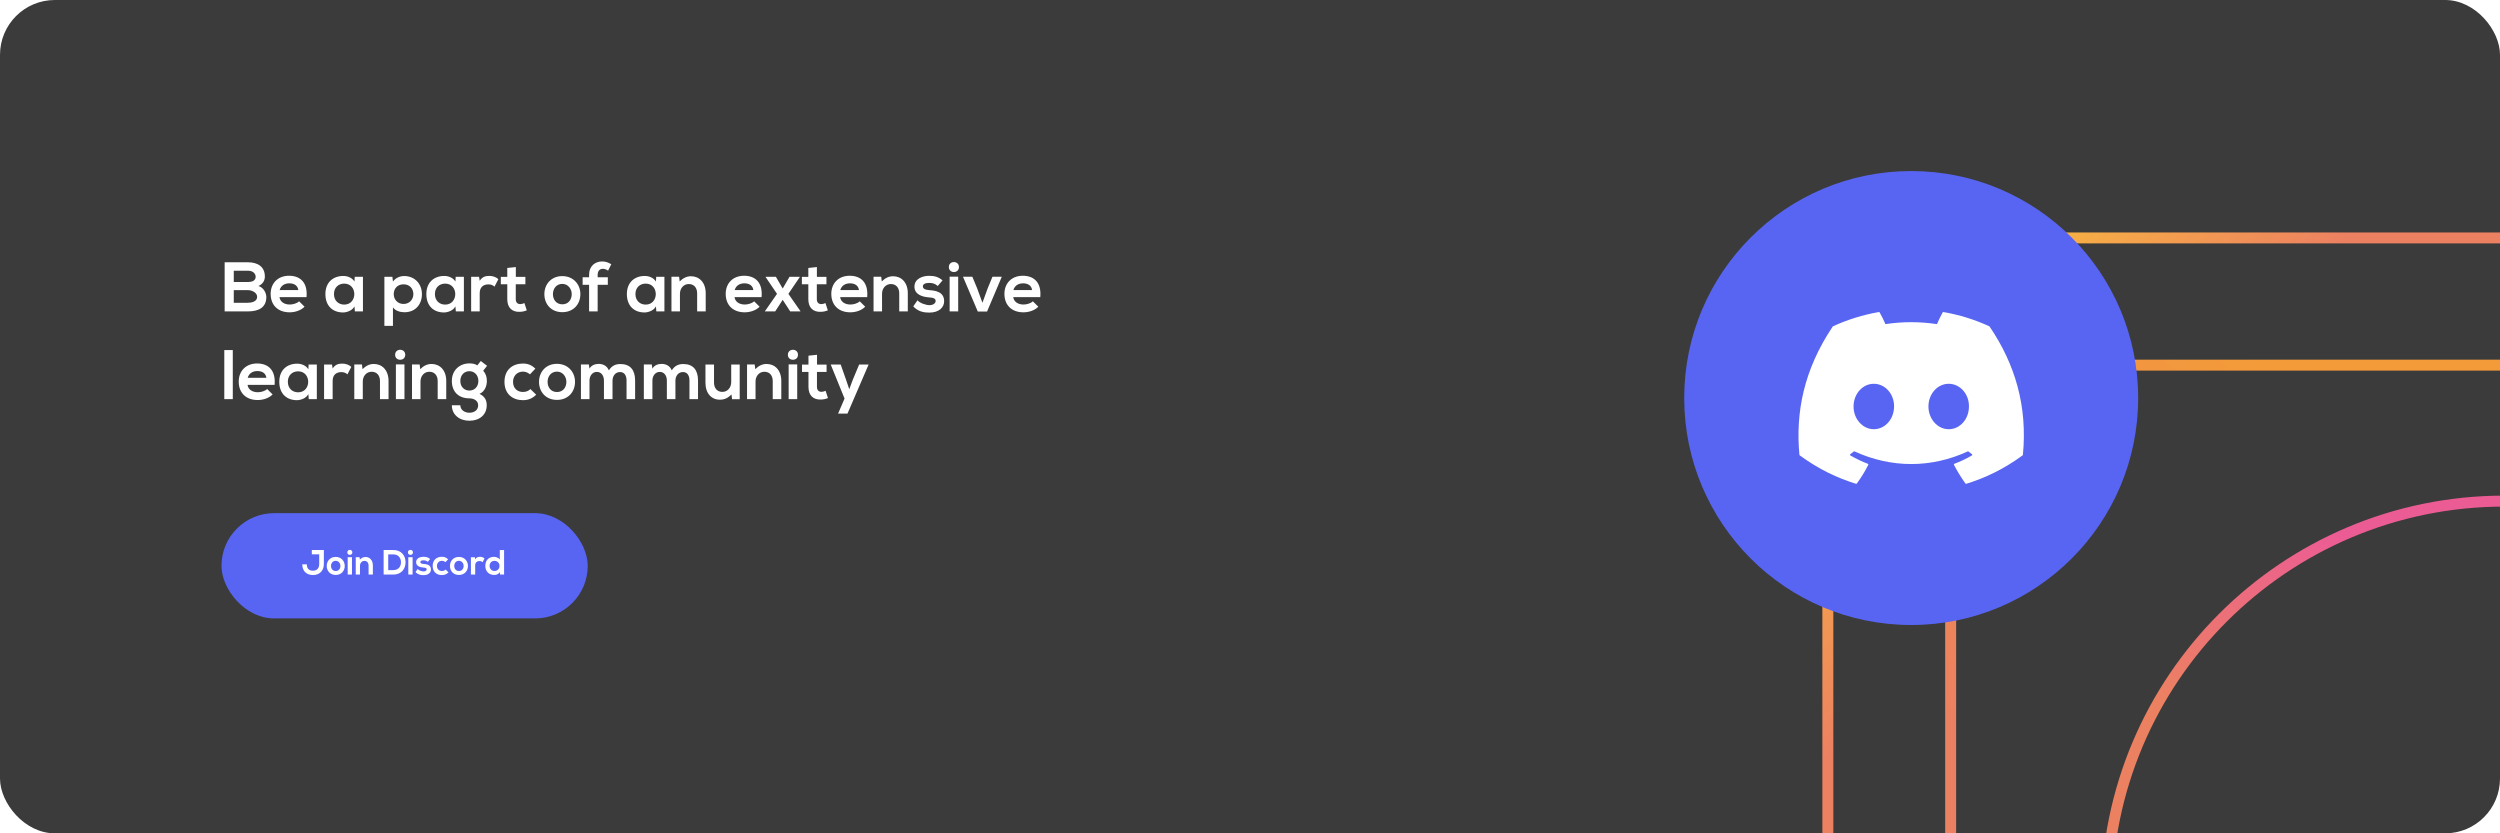<svg width="1140" height="380" viewBox="0 0 1140 380" fill="none" xmlns="http://www.w3.org/2000/svg">
<g filter="url(#filter0_b_2_542)">
<g clip-path="url(#clip0_2_542)">
<rect width="1140" height="380" rx="25" fill="#3B3B3B"/>
<rect x="960.5" y="228.5" width="420" height="363" rx="181.5" stroke="url(#paint0_linear_2_542)" stroke-width="5"/>
<rect x="889.5" y="166.5" width="624" height="540" rx="27.5" stroke="url(#paint1_linear_2_542)" stroke-width="5"/>
<rect x="833.5" y="108.5" width="557" height="482" rx="27.5" stroke="url(#paint2_linear_2_542)" stroke-width="5"/>
<circle cx="871.5" cy="181.5" r="103.5" fill="#5865F2"/>
<g clip-path="url(#clip1_2_542)">
<path d="M907.117 148.782C900.566 145.776 893.542 143.562 886.197 142.294C886.063 142.269 885.93 142.33 885.861 142.453C884.957 144.059 883.957 146.156 883.256 147.803C875.356 146.621 867.497 146.621 859.76 147.803C859.059 146.119 858.022 144.059 857.114 142.453C857.045 142.334 856.912 142.273 856.778 142.294C849.437 143.558 842.413 145.772 835.858 148.782C835.802 148.807 835.753 148.847 835.721 148.9C822.397 168.806 818.747 188.223 820.537 207.399C820.545 207.492 820.598 207.582 820.671 207.639C829.462 214.095 837.977 218.014 846.334 220.612C846.468 220.653 846.61 220.604 846.695 220.494C848.672 217.794 850.434 214.948 851.945 211.954C852.034 211.779 851.949 211.571 851.767 211.501C848.972 210.441 846.31 209.148 843.75 207.68C843.547 207.562 843.531 207.272 843.717 207.133C844.256 206.73 844.795 206.31 845.309 205.886C845.403 205.808 845.532 205.792 845.642 205.841C862.462 213.52 880.671 213.52 897.293 205.841C897.402 205.788 897.532 205.804 897.629 205.882C898.144 206.306 898.682 206.73 899.225 207.133C899.412 207.272 899.399 207.562 899.197 207.68C896.637 209.177 893.975 210.441 891.176 211.497C890.994 211.567 890.912 211.779 891.002 211.954C892.545 214.943 894.307 217.79 896.248 220.49C896.329 220.604 896.475 220.653 896.608 220.612C905.006 218.014 913.521 214.095 922.312 207.639C922.389 207.582 922.438 207.497 922.446 207.403C924.589 185.233 918.857 165.976 907.25 148.904C907.222 148.847 907.174 148.807 907.117 148.782ZM854.457 195.723C849.393 195.723 845.22 191.073 845.22 185.364C845.22 179.654 849.312 175.005 854.457 175.005C859.642 175.005 863.774 179.695 863.693 185.364C863.693 191.073 859.602 195.723 854.457 195.723ZM888.607 195.723C883.544 195.723 879.371 191.073 879.371 185.364C879.371 179.654 883.462 175.005 888.607 175.005C893.793 175.005 897.925 179.695 897.844 185.364C897.844 191.073 893.793 195.723 888.607 195.723Z" fill="white"/>
</g>
<path d="M106.6 132.304H113.064C114.792 132.304 117.256 133.36 117.256 135.376C117.256 137.488 114.792 138.064 113.064 138.064H106.6V132.304ZM106.6 123.44H113.064C115.752 123.44 116.584 125.168 116.584 126.192C116.584 127.472 115.72 128.592 113.064 128.592H106.6V123.44ZM113.064 119.6C109.512 119.6 105.96 119.6 102.44 119.6V142C105.992 142 109.512 142 113.064 142C117.704 142 121.448 140.4 121.448 135.408C121.448 134 120.488 131.216 117.864 130.416C119.944 129.488 120.776 127.824 120.776 126.096C120.776 121.584 117.48 119.6 113.064 119.6ZM139.772 135.504C140.38 129.008 137.084 125.744 131.804 125.744C126.684 125.744 123.42 129.2 123.42 134C123.42 139.056 126.652 142.416 132.092 142.416C134.492 142.416 137.212 141.584 138.876 139.856L136.38 137.392C135.484 138.32 133.596 138.864 132.156 138.864C129.404 138.864 127.708 137.456 127.452 135.504H139.772ZM127.516 132.272C128.092 130.224 129.82 129.2 131.932 129.2C134.172 129.2 135.772 130.224 136.028 132.272H127.516ZM161.633 128.4C160.737 126.832 158.721 125.84 156.609 125.84C152.001 125.808 148.385 128.656 148.385 134.096C148.385 139.632 151.841 142.512 156.513 142.48C158.273 142.448 160.737 141.552 161.633 139.696L161.825 142H165.505V126.224H161.761L161.633 128.4ZM156.961 129.328C163.105 129.328 163.105 138.896 156.961 138.896C154.369 138.896 152.289 137.104 152.289 134.096C152.289 131.088 154.369 129.328 156.961 129.328ZM184.016 138.608C181.36 138.608 179.536 136.592 179.536 134.128C179.536 131.664 181.2 129.648 184.016 129.648C186.832 129.648 188.496 131.664 188.496 134.128C188.496 136.592 186.672 138.608 184.016 138.608ZM179.184 148.592V140.144C180.304 141.872 182.768 142.384 184.432 142.384C189.488 142.384 192.4 138.736 192.4 134.128C192.4 129.488 189.168 125.872 184.304 125.872C182.512 125.872 180.4 126.64 179.184 128.4L178.928 126.224H175.28V148.592H179.184ZM207.664 128.4C206.768 126.832 204.752 125.84 202.64 125.84C198.032 125.808 194.416 128.656 194.416 134.096C194.416 139.632 197.872 142.512 202.544 142.48C204.304 142.448 206.768 141.552 207.664 139.696L207.856 142H211.536V126.224H207.792L207.664 128.4ZM202.992 129.328C209.136 129.328 209.136 138.896 202.992 138.896C200.4 138.896 198.32 137.104 198.32 134.096C198.32 131.088 200.4 129.328 202.992 129.328ZM214.843 126.224V142H218.747V133.68C218.747 130.768 220.635 129.68 222.683 129.68C223.963 129.68 224.699 130.032 225.499 130.704L227.259 127.312C226.395 126.448 224.827 125.808 223.195 125.808C221.595 125.808 219.963 126.096 218.747 128.048L218.459 126.224H214.843ZM231.318 122.192V126.256H228.373V129.616H231.318V136.432C231.318 140.368 233.558 142.32 236.982 142.192C238.166 142.16 239.094 141.968 240.214 141.52L239.126 138.192C238.55 138.48 237.845 138.672 237.238 138.672C236.022 138.672 235.19 137.936 235.19 136.432V129.616H239.574V126.256H235.222V121.776L231.318 122.192ZM256.392 125.904C251.368 125.904 248.232 129.616 248.232 134.128C248.232 138.672 251.304 142.352 256.424 142.352C261.544 142.352 264.648 138.672 264.648 134.128C264.648 129.616 261.416 125.904 256.392 125.904ZM256.424 129.456C259.048 129.456 260.712 131.76 260.712 134.128C260.712 136.528 259.272 138.768 256.424 138.768C253.576 138.768 252.136 136.528 252.136 134.128C252.136 131.76 253.608 129.456 256.424 129.456ZM272.527 142V129.872H277.167V126.448H272.527V125.392C272.527 123.472 273.551 122.576 274.895 122.576C275.695 122.576 276.463 122.864 277.295 123.408L278.735 120.496C277.455 119.664 276.015 119.216 274.639 119.216C271.471 119.216 268.623 121.168 268.623 125.392V126.448H265.678V129.872H268.623V142H272.527ZM299.102 128.4C298.206 126.832 296.19 125.84 294.078 125.84C289.47 125.808 285.854 128.656 285.854 134.096C285.854 139.632 289.31 142.512 293.982 142.48C295.742 142.448 298.206 141.552 299.102 139.696L299.294 142H302.974V126.224H299.23L299.102 128.4ZM294.43 129.328C300.574 129.328 300.574 138.896 294.43 138.896C291.838 138.896 289.758 137.104 289.758 134.096C289.758 131.088 291.838 129.328 294.43 129.328ZM321.8 142V133.712C321.8 128.752 318.824 125.968 315.112 125.968C313.128 125.968 311.528 126.768 309.928 128.336L309.672 126.192H306.184V142H310.056V133.936C310.056 131.536 311.688 129.52 314.088 129.52C316.584 129.52 317.896 131.344 317.896 133.744V142H321.8ZM347.272 135.504C347.88 129.008 344.584 125.744 339.304 125.744C334.184 125.744 330.92 129.2 330.92 134C330.92 139.056 334.152 142.416 339.592 142.416C341.992 142.416 344.712 141.584 346.376 139.856L343.88 137.392C342.984 138.32 341.096 138.864 339.656 138.864C336.904 138.864 335.208 137.456 334.952 135.504H347.272ZM335.016 132.272C335.592 130.224 337.32 129.2 339.432 129.2C341.672 129.2 343.272 130.224 343.528 132.272H335.016ZM356.911 131.568L353.808 126.224H349.136V126.352L354.32 134L348.816 141.904V142H353.488L356.911 136.72L360.336 142H365.008V141.904L359.504 134L364.688 126.352V126.224H360.016L356.911 131.568ZM368.599 122.192V126.256H365.655V129.616H368.599V136.432C368.599 140.368 370.839 142.32 374.263 142.192C375.447 142.16 376.375 141.968 377.495 141.52L376.407 138.192C375.831 138.48 375.127 138.672 374.519 138.672C373.303 138.672 372.471 137.936 372.471 136.432V129.616H376.855V126.256H372.503V121.776L368.599 122.192ZM395.428 135.504C396.036 129.008 392.74 125.744 387.46 125.744C382.34 125.744 379.076 129.2 379.076 134C379.076 139.056 382.308 142.416 387.748 142.416C390.148 142.416 392.868 141.584 394.532 139.856L392.036 137.392C391.14 138.32 389.252 138.864 387.812 138.864C385.06 138.864 383.364 137.456 383.108 135.504H395.428ZM383.172 132.272C383.748 130.224 385.476 129.2 387.588 129.2C389.828 129.2 391.428 130.224 391.684 132.272H383.172ZM413.956 142V133.712C413.956 128.752 410.98 125.968 407.268 125.968C405.284 125.968 403.684 126.768 402.084 128.336L401.828 126.192H398.34V142H402.212V133.936C402.212 131.536 403.844 129.52 406.244 129.52C408.74 129.52 410.052 131.344 410.052 133.744V142H413.956ZM429.791 127.856C427.967 126.256 426.111 125.776 423.647 125.776C420.767 125.776 416.991 127.056 416.991 130.704C416.991 134.288 420.543 135.376 423.519 135.6C425.759 135.728 426.655 136.176 426.655 137.264C426.655 138.416 425.279 139.184 423.807 139.152C422.047 139.12 419.487 138.192 418.367 136.944L416.447 139.728C418.751 142.128 421.247 142.544 423.743 142.544C428.255 142.544 430.527 140.144 430.527 137.36C430.527 133.168 426.751 132.496 423.775 132.304C421.759 132.176 420.831 131.6 420.831 130.576C420.831 129.584 421.855 129.008 423.711 129.008C425.215 129.008 426.495 129.36 427.615 130.416L429.791 127.856ZM436.934 126.16V142H433.03V126.16H436.934ZM432.678 121.776C432.678 124.816 437.286 124.816 437.286 121.776C437.286 118.736 432.678 118.736 432.678 121.776ZM452.564 126.192L450.388 131.472L447.988 138.064L445.556 131.408L443.38 126.192H439.123L445.876 142.064H450.1L456.819 126.192H452.564ZM474.366 135.504C474.974 129.008 471.678 125.744 466.398 125.744C461.278 125.744 458.014 129.2 458.014 134C458.014 139.056 461.246 142.416 466.686 142.416C469.086 142.416 471.806 141.584 473.47 139.856L470.974 137.392C470.078 138.32 468.19 138.864 466.75 138.864C463.998 138.864 462.302 137.456 462.046 135.504H474.366ZM462.11 132.272C462.686 130.224 464.414 129.2 466.526 129.2C468.766 129.2 470.366 130.224 470.622 132.272H462.11ZM102.28 159.632V182H106.152V159.632H102.28ZM125.209 175.504C125.817 169.008 122.521 165.744 117.241 165.744C112.121 165.744 108.857 169.2 108.857 174C108.857 179.056 112.089 182.416 117.529 182.416C119.929 182.416 122.649 181.584 124.313 179.856L121.817 177.392C120.921 178.32 119.033 178.864 117.593 178.864C114.841 178.864 113.145 177.456 112.889 175.504H125.209ZM112.953 172.272C113.529 170.224 115.257 169.2 117.369 169.2C119.609 169.2 121.209 170.224 121.465 172.272H112.953ZM140.602 168.4C139.706 166.832 137.69 165.84 135.578 165.84C130.97 165.808 127.354 168.656 127.354 174.096C127.354 179.632 130.81 182.512 135.482 182.48C137.242 182.448 139.706 181.552 140.602 179.696L140.794 182H144.474V166.224H140.73L140.602 168.4ZM135.93 169.328C142.074 169.328 142.074 178.896 135.93 178.896C133.338 178.896 131.258 177.104 131.258 174.096C131.258 171.088 133.338 169.328 135.93 169.328ZM147.78 166.224V182H151.684V173.68C151.684 170.768 153.572 169.68 155.62 169.68C156.9 169.68 157.636 170.032 158.436 170.704L160.196 167.312C159.332 166.448 157.764 165.808 156.132 165.808C154.532 165.808 152.9 166.096 151.684 168.048L151.396 166.224H147.78ZM177.175 182V173.712C177.175 168.752 174.199 165.968 170.487 165.968C168.503 165.968 166.903 166.768 165.303 168.336L165.047 166.192H161.559V182H165.431V173.936C165.431 171.536 167.063 169.52 169.463 169.52C171.959 169.52 173.271 171.344 173.271 173.744V182H177.175ZM184.434 166.16V182H180.53V166.16H184.434ZM180.178 161.776C180.178 164.816 184.786 164.816 184.786 161.776C184.786 158.736 180.178 158.736 180.178 161.776ZM203.488 182V173.712C203.488 168.752 200.512 165.968 196.8 165.968C194.816 165.968 193.216 166.768 191.616 168.336L191.36 166.192H187.872V182H191.744V173.936C191.744 171.536 193.376 169.52 195.776 169.52C198.272 169.52 199.584 171.344 199.584 173.744V182H203.488ZM217.659 166.608C216.571 165.872 215.291 165.712 214.043 165.712C209.627 165.712 206.043 168.784 206.043 173.712C206.043 178.64 209.115 181.648 214.043 181.648C215.995 181.648 218.043 182.64 218.043 184.816C218.043 186.992 216.283 188.208 214.043 188.208C211.803 188.208 209.915 186.864 209.915 184.816H206.043C206.043 189.072 209.467 191.856 214.043 191.856C218.619 191.856 221.947 189.168 221.947 184.816C221.947 182.8 221.307 180.912 218.683 179.6C221.275 178.416 222.01 175.664 222.01 173.712C222.01 171.984 221.562 170.416 220.347 169.04L222.107 166.8L219.227 164.624L217.659 166.608ZM214.043 169.264C216.283 169.264 218.139 170.992 218.139 173.712C218.139 176.432 216.283 178.096 214.043 178.096C211.771 178.096 209.915 176.464 209.915 173.712C209.915 170.96 211.771 169.264 214.043 169.264ZM241.88 177.424C240.92 178.384 239.672 178.736 238.424 178.736C235.992 178.736 233.944 177.136 233.944 174.128C233.944 171.376 235.864 169.456 238.488 169.456C239.576 169.456 240.728 169.872 241.656 170.704L244.12 168.112C242.392 166.416 240.664 165.776 238.424 165.776C233.848 165.776 230.04 168.528 230.04 174.128C230.04 179.728 233.848 182.48 238.424 182.48C240.76 182.48 242.68 181.776 244.504 179.984L241.88 177.424ZM253.954 165.904C248.93 165.904 245.794 169.616 245.794 174.128C245.794 178.672 248.866 182.352 253.986 182.352C259.106 182.352 262.21 178.672 262.21 174.128C262.21 169.616 258.978 165.904 253.954 165.904ZM253.986 169.456C256.61 169.456 258.274 171.76 258.274 174.128C258.274 176.528 256.834 178.768 253.986 178.768C251.138 178.768 249.698 176.528 249.698 174.128C249.698 171.76 251.17 169.456 253.986 169.456ZM279.305 182V173.552C279.305 171.472 280.617 169.648 282.729 169.648C284.841 169.648 285.705 171.408 285.705 173.488V182H289.609V173.488C289.609 168.752 287.401 166 282.921 166C280.873 166 279.049 166.64 277.641 168.88C276.745 166.704 274.857 165.936 272.969 165.936C271.465 165.936 269.641 166.512 268.809 168.112L268.521 166.192H264.905V182H268.809V173.552C268.809 171.472 270.057 169.584 272.169 169.584C274.313 169.584 275.401 171.472 275.401 173.552V182H279.305ZM307.993 182V173.552C307.993 171.472 309.305 169.648 311.417 169.648C313.529 169.648 314.393 171.408 314.393 173.488V182H318.297V173.488C318.297 168.752 316.089 166 311.609 166C309.561 166 307.737 166.64 306.329 168.88C305.433 166.704 303.545 165.936 301.657 165.936C300.153 165.936 298.329 166.512 297.497 168.112L297.209 166.192H293.593V182H297.497V173.552C297.497 171.472 298.745 169.584 300.857 169.584C303.001 169.584 304.089 171.472 304.089 173.552V182H307.993ZM321.689 166.224V174.512C321.689 179.408 324.441 182.256 328.217 182.256C330.425 182.256 331.929 181.488 333.561 179.888L333.817 182.032H337.305V166.224H333.433V174.288C333.433 176.688 331.801 178.704 329.401 178.704C326.905 178.704 325.593 176.88 325.593 174.48V166.224H321.689ZM356.269 182V173.712C356.269 168.752 353.293 165.968 349.581 165.968C347.597 165.968 345.997 166.768 344.397 168.336L344.141 166.192H340.653V182H344.525V173.936C344.525 171.536 346.157 169.52 348.557 169.52C351.053 169.52 352.365 171.344 352.365 173.744V182H356.269ZM363.528 166.16V182H359.624V166.16H363.528ZM359.272 161.776C359.272 164.816 363.88 164.816 363.88 161.776C363.88 158.736 359.272 158.736 359.272 161.776ZM368.661 162.192V166.256H365.717V169.616H368.661V176.432C368.661 180.368 370.901 182.32 374.325 182.192C375.509 182.16 376.437 181.968 377.557 181.52L376.469 178.192C375.893 178.48 375.189 178.672 374.581 178.672C373.365 178.672 372.533 177.936 372.533 176.432V169.616H376.917V166.256H372.565V161.776L368.661 162.192ZM391.77 166.224L388.89 173.136L387.258 177.488L385.754 173.04L383.354 166.224H378.81L385.114 181.744L382.17 188.592H386.458L396.09 166.224H391.77Z" fill="white"/>
<rect x="101" y="234" width="167" height="48" rx="24" fill="#5865F2"/>
<path d="M147.676 250.8C145.836 250.8 144.012 250.8 142.188 250.8V252.768H145.564V257.216C145.564 258.912 144.668 260.24 142.748 260.24C140.844 260.24 139.916 259.264 139.916 257.344H137.836C137.836 260.512 139.884 262.224 142.748 262.224C145.836 262.224 147.676 260.112 147.676 257.216V250.8ZM153.071 253.952C150.559 253.952 148.991 255.808 148.991 258.064C148.991 260.336 150.527 262.176 153.087 262.176C155.647 262.176 157.199 260.336 157.199 258.064C157.199 255.808 155.583 253.952 153.071 253.952ZM153.087 255.728C154.399 255.728 155.231 256.88 155.231 258.064C155.231 259.264 154.511 260.384 153.087 260.384C151.663 260.384 150.943 259.264 150.943 258.064C150.943 256.88 151.679 255.728 153.087 255.728ZM160.498 254.08V262H158.546V254.08H160.498ZM158.37 251.888C158.37 253.408 160.674 253.408 160.674 251.888C160.674 250.368 158.37 250.368 158.37 251.888ZM170.025 262V257.856C170.025 255.376 168.537 253.984 166.681 253.984C165.689 253.984 164.889 254.384 164.089 255.168L163.961 254.096H162.217V262H164.153V257.968C164.153 256.768 164.969 255.76 166.169 255.76C167.417 255.76 168.073 256.672 168.073 257.872V262H170.025ZM179.337 250.8C177.961 250.8 176.313 250.8 174.937 250.8V262C176.313 262 177.961 262 179.337 262C183.257 262 184.985 259.136 184.937 256.304C184.889 253.536 183.177 250.8 179.337 250.8ZM177.033 252.8H179.337C181.769 252.8 182.793 254.544 182.841 256.288C182.889 258.112 181.881 259.968 179.337 259.968H177.033V252.8ZM188.139 254.08V262H186.187V254.08H188.139ZM186.011 251.888C186.011 253.408 188.315 253.408 188.315 251.888C188.315 250.368 186.011 250.368 186.011 251.888ZM196.146 254.928C195.234 254.128 194.306 253.888 193.074 253.888C191.634 253.888 189.746 254.528 189.746 256.352C189.746 258.144 191.522 258.688 193.01 258.8C194.13 258.864 194.578 259.088 194.578 259.632C194.578 260.208 193.89 260.592 193.154 260.576C192.274 260.56 190.994 260.096 190.434 259.472L189.474 260.864C190.626 262.064 191.874 262.272 193.122 262.272C195.378 262.272 196.514 261.072 196.514 259.68C196.514 257.584 194.626 257.248 193.138 257.152C192.13 257.088 191.666 256.8 191.666 256.288C191.666 255.792 192.178 255.504 193.106 255.504C193.858 255.504 194.498 255.68 195.058 256.208L196.146 254.928ZM203.221 259.712C202.741 260.192 202.117 260.368 201.493 260.368C200.277 260.368 199.253 259.568 199.253 258.064C199.253 256.688 200.213 255.728 201.525 255.728C202.069 255.728 202.645 255.936 203.109 256.352L204.341 255.056C203.477 254.208 202.613 253.888 201.493 253.888C199.205 253.888 197.301 255.264 197.301 258.064C197.301 260.864 199.205 262.24 201.493 262.24C202.661 262.24 203.621 261.888 204.533 260.992L203.221 259.712ZM209.258 253.952C206.746 253.952 205.178 255.808 205.178 258.064C205.178 260.336 206.714 262.176 209.274 262.176C211.834 262.176 213.386 260.336 213.386 258.064C213.386 255.808 211.77 253.952 209.258 253.952ZM209.274 255.728C210.586 255.728 211.418 256.88 211.418 258.064C211.418 259.264 210.698 260.384 209.274 260.384C207.85 260.384 207.13 259.264 207.13 258.064C207.13 256.88 207.866 255.728 209.274 255.728ZM214.734 254.112V262H216.686V257.84C216.686 256.384 217.63 255.84 218.654 255.84C219.294 255.84 219.662 256.016 220.062 256.352L220.942 254.656C220.51 254.224 219.726 253.904 218.91 253.904C218.11 253.904 217.294 254.048 216.686 255.024L216.542 254.112H214.734ZM225.495 255.744C226.727 255.744 227.783 256.672 227.783 258.048C227.783 259.472 226.727 260.368 225.495 260.368C224.247 260.368 223.255 259.424 223.255 258.048C223.255 256.624 224.247 255.744 225.495 255.744ZM227.911 250.816V255.184C227.447 254.368 226.151 253.92 225.319 253.92C223.015 253.92 221.303 255.328 221.303 258.048C221.303 260.64 223.047 262.176 225.367 262.176C226.327 262.176 227.303 261.856 227.911 260.912L228.039 262H229.863V250.816H227.911Z" fill="white"/>
</g>
</g>
<defs>
<filter id="filter0_b_2_542" x="-245" y="-245" width="1630" height="870" filterUnits="userSpaceOnUse" color-interpolation-filters="sRGB">
<feFlood flood-opacity="0" result="BackgroundImageFix"/>
<feGaussianBlur in="BackgroundImage" stdDeviation="122.5"/>
<feComposite in2="SourceAlpha" operator="in" result="effect1_backgroundBlur_2_542"/>
<feBlend mode="normal" in="SourceGraphic" in2="effect1_backgroundBlur_2_542" result="shape"/>
</filter>
<linearGradient id="paint0_linear_2_542" x1="1092" y1="238" x2="997" y2="390.5" gradientUnits="userSpaceOnUse">
<stop offset="0.102" stop-color="#EC5C94"/>
<stop offset="0.701" stop-color="#EC8161"/>
</linearGradient>
<linearGradient id="paint1_linear_2_542" x1="1031" y1="164" x2="872.5" y2="349" gradientUnits="userSpaceOnUse">
<stop stop-color="#F39B39"/>
<stop offset="0.89" stop-color="#EC8161"/>
<stop offset="0.915" stop-color="#EC8161"/>
</linearGradient>
<linearGradient id="paint2_linear_2_542" x1="831" y1="130" x2="1098.5" y2="396.5" gradientUnits="userSpaceOnUse">
<stop stop-color="#FFCE31"/>
<stop offset="0.406" stop-color="#EC8161"/>
</linearGradient>
<clipPath id="clip0_2_542">
<rect width="1140" height="380" rx="25" fill="white"/>
</clipPath>
<clipPath id="clip1_2_542">
<rect width="102.776" height="79.615" fill="white" transform="translate(820.112 141.692)"/>
</clipPath>
</defs>
</svg>
